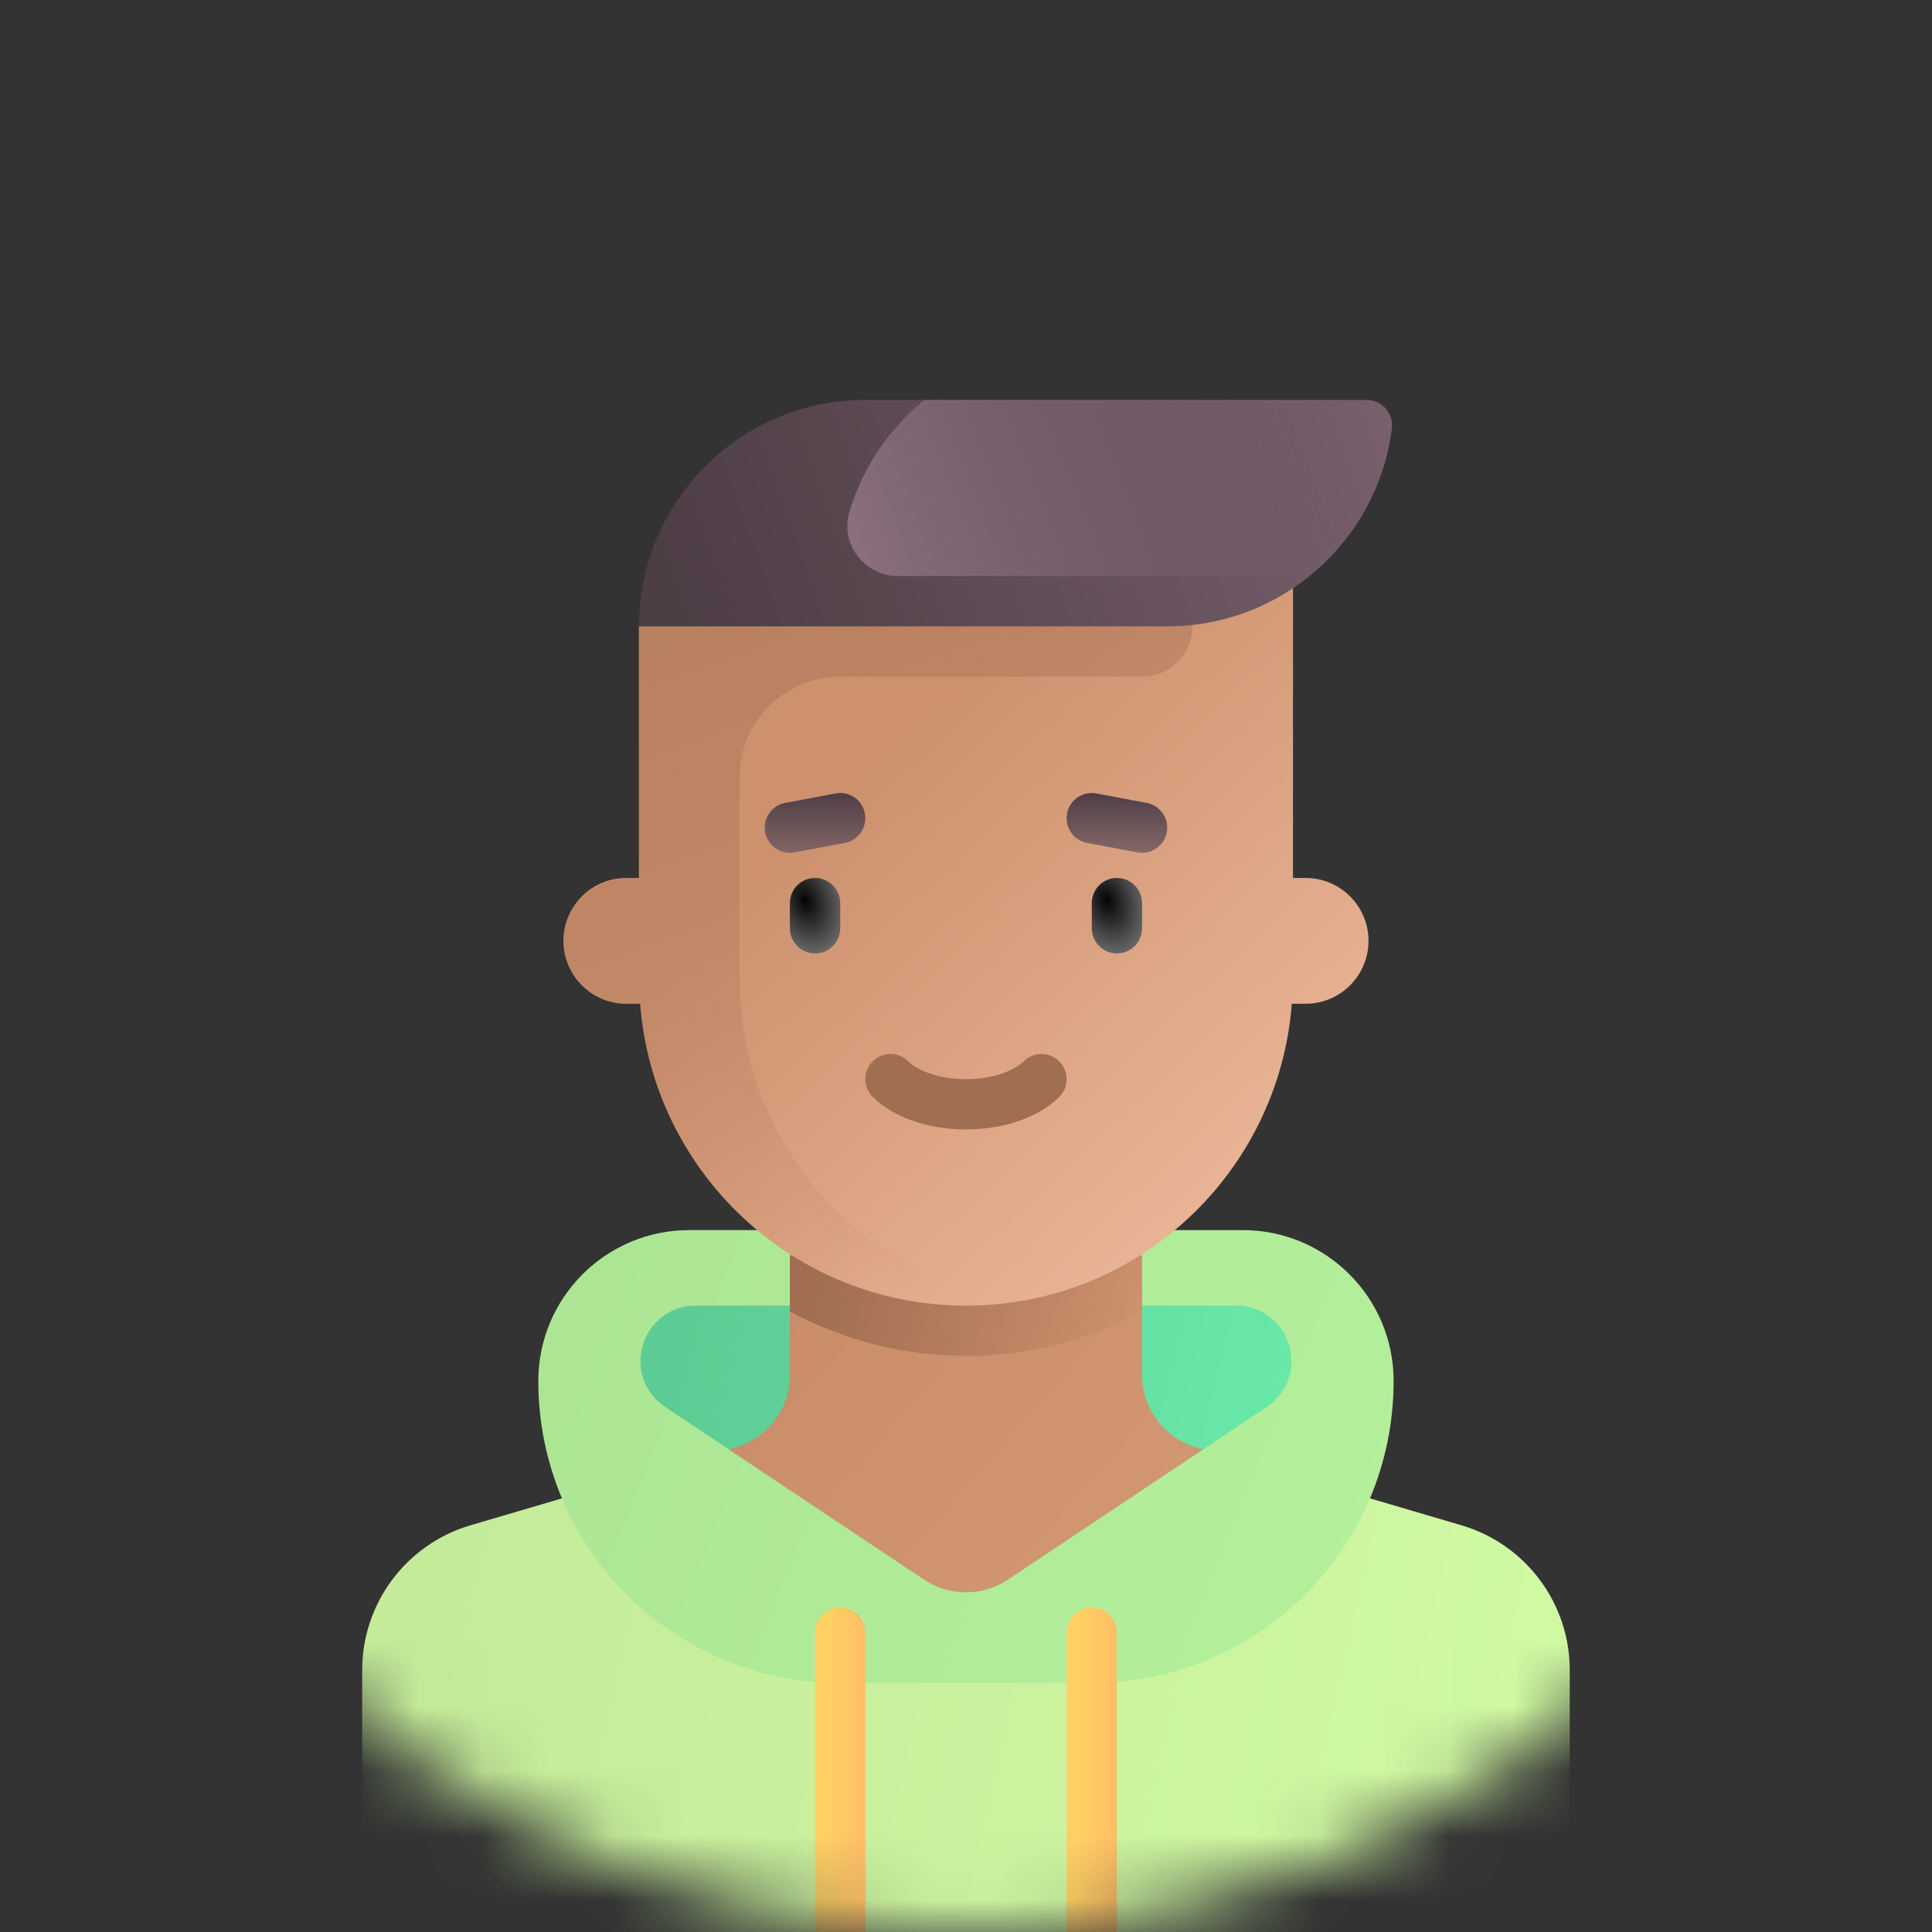 <svg width="30" height="30" viewBox="0 0 30 30" fill="none" xmlns="http://www.w3.org/2000/svg">
<rect x="0" y="0" width="30" height="30" fill="#333333" stroke="none"/>
<mask id="mask0_7644_2258" style="mask-type:alpha" maskUnits="userSpaceOnUse" x="0" y="0" width="30" height="30">
<ellipse cx="15" cy="15" rx="15" ry="15" fill="#C4C4C4"/>
</mask>
<g mask="url(#mask0_7644_2258)">
<path d="M22.692 23.684L18.683 22.505L15.65 24.527C15.256 24.79 14.743 24.79 14.35 24.527L11.316 22.505L7.307 23.684C6.309 23.978 5.624 24.893 5.624 25.933V28.867C5.624 29.514 6.149 30.039 6.796 30.039H23.203C23.85 30.039 24.375 29.514 24.375 28.867V25.933C24.375 24.893 23.69 23.978 22.692 23.684Z" fill="url(#paint0_linear_7644_2258)"/>
<path d="M19.297 19.101H10.703C9.408 19.101 8.359 20.151 8.359 21.445C8.359 24.034 10.458 26.133 13.046 26.133H16.953C19.542 26.133 21.64 24.034 21.64 21.445C21.641 20.151 20.591 19.101 19.297 19.101Z" fill="url(#paint1_linear_7644_2258)"/>
<path d="M19.193 20.273C20.043 20.273 20.377 21.376 19.669 21.848L15.65 24.528C15.256 24.79 14.743 24.79 14.35 24.528L10.33 21.848C9.622 21.376 9.956 20.273 10.807 20.273H19.193Z" fill="url(#paint2_linear_7644_2258)"/>
<path d="M11.317 22.506L14.35 24.528C14.743 24.79 15.256 24.79 15.65 24.528L18.683 22.506H18.683L18.576 22.474C18.077 22.328 17.734 21.87 17.734 21.35V19.492H12.265V21.35C12.265 21.87 11.923 22.328 11.424 22.474L11.317 22.506Z" fill="url(#paint3_linear_7644_2258)"/>
<path d="M12.265 20.364C13.086 20.803 14.017 21.055 15 21.055C15.983 21.055 16.914 20.803 17.734 20.364V19.492H12.265V20.364Z" fill="url(#paint4_linear_7644_2258)"/>
<path d="M20.274 13.633H20.078V8.945L9.922 9.726V13.633H9.726C9.187 13.633 8.75 14.07 8.75 14.609C8.75 15.149 9.187 15.586 9.726 15.586H9.941C10.142 18.207 12.327 20.274 15 20.274C17.673 20.274 19.858 18.207 20.059 15.586H20.274C20.813 15.586 21.25 15.149 21.25 14.609C21.25 14.07 20.813 13.633 20.274 13.633Z" fill="url(#paint5_linear_7644_2258)"/>
<path d="M18.516 9.726V9.335L9.922 9.726V13.632H9.782C9.271 13.632 8.806 14 8.755 14.508C8.696 15.092 9.154 15.585 9.726 15.585H9.941C10.142 18.207 12.327 20.273 15 20.273C15.267 20.273 15.528 20.247 15.784 20.207C13.35 19.831 11.484 17.734 11.484 15.195V12.069C11.484 11.207 12.184 10.507 13.047 10.507H17.734C18.166 10.507 18.516 10.157 18.516 9.726Z" fill="url(#paint6_linear_7644_2258)"/>
<path d="M12.656 14.805C12.44 14.805 12.265 14.63 12.265 14.414V14.024C12.265 13.808 12.44 13.633 12.656 13.633C12.872 13.633 13.047 13.808 13.047 14.024V14.414C13.047 14.63 12.872 14.805 12.656 14.805Z" fill="url(#paint7_radial_7644_2258)"/>
<path d="M17.343 14.805C17.128 14.805 16.953 14.63 16.953 14.414V14.024C16.953 13.808 17.128 13.633 17.343 13.633C17.559 13.633 17.734 13.808 17.734 14.024V14.414C17.734 14.63 17.559 14.805 17.343 14.805Z" fill="url(#paint8_radial_7644_2258)"/>
<path d="M12.265 13.242C12.081 13.242 11.917 13.111 11.882 12.924C11.841 12.712 11.981 12.508 12.193 12.468L12.975 12.321C13.19 12.281 13.391 12.421 13.43 12.633C13.47 12.845 13.331 13.049 13.119 13.089L12.338 13.236C12.313 13.24 12.289 13.242 12.265 13.242Z" fill="url(#paint9_linear_7644_2258)"/>
<path d="M17.735 13.242C17.711 13.242 17.687 13.24 17.662 13.236L16.881 13.089C16.669 13.049 16.529 12.845 16.569 12.633C16.609 12.421 16.81 12.281 17.025 12.321L17.806 12.468C18.019 12.508 18.158 12.712 18.118 12.924C18.083 13.111 17.919 13.242 17.735 13.242Z" fill="url(#paint10_linear_7644_2258)"/>
<path d="M13.437 6.21C11.496 6.21 9.922 7.784 9.922 9.726H18.125C19.918 9.726 21.398 8.384 21.614 6.649C21.643 6.416 21.458 6.21 21.223 6.21C21.223 6.21 13.437 6.21 13.437 6.21Z" fill="url(#paint11_linear_7644_2258)"/>
<path d="M21.223 6.21H14.355C13.805 6.655 13.392 7.26 13.188 7.956C13.043 8.451 13.428 8.945 13.943 8.945H20.329C21.021 8.386 21.499 7.574 21.614 6.647C21.643 6.415 21.457 6.21 21.223 6.21Z" fill="url(#paint12_linear_7644_2258)"/>
<path d="M13.437 30.039H12.656V25.352C12.656 25.136 12.831 24.961 13.046 24.961C13.262 24.961 13.437 25.136 13.437 25.352L13.437 30.039Z" fill="url(#paint13_linear_7644_2258)"/>
<path d="M17.343 30.039H16.562V25.352C16.562 25.136 16.737 24.961 16.953 24.961C17.169 24.961 17.343 25.136 17.343 25.352L17.343 30.039Z" fill="url(#paint14_linear_7644_2258)"/>
<path d="M15 17.538C14.414 17.538 13.873 17.351 13.554 17.035C13.4 16.884 13.398 16.637 13.55 16.483C13.701 16.329 13.949 16.328 14.102 16.479C14.232 16.608 14.546 16.757 15 16.757C15.454 16.757 15.767 16.608 15.898 16.479C16.05 16.328 16.298 16.329 16.45 16.483C16.601 16.637 16.6 16.884 16.446 17.035C16.127 17.351 15.586 17.538 15 17.538Z" fill="#A06E50"/>
</g>
<defs>
<linearGradient id="paint0_linear_7644_2258" x1="6.875" y1="24.062" x2="24.687" y2="28.125" gradientUnits="userSpaceOnUse">
<stop stop-color="#C4EB99"/>
<stop offset="1" stop-color="#D1FAA3"/>
</linearGradient>
<linearGradient id="paint1_linear_7644_2258" x1="9.063" y1="20" x2="21.25" y2="25" gradientUnits="userSpaceOnUse">
<stop stop-color="#ACE694"/>
<stop offset="1" stop-color="#B4F09B"/>
</linearGradient>
<linearGradient id="paint2_linear_7644_2258" x1="10.625" y1="20.625" x2="19.687" y2="22.812" gradientUnits="userSpaceOnUse">
<stop stop-color="#5DCC94"/>
<stop offset="1" stop-color="#69E8A9"/>
</linearGradient>
<linearGradient id="paint3_linear_7644_2258" x1="12.5" y1="20" x2="17.812" y2="24.688" gradientUnits="userSpaceOnUse">
<stop stop-color="#C98D69"/>
<stop offset="1" stop-color="#D49774"/>
</linearGradient>
<linearGradient id="paint4_linear_7644_2258" x1="12.5" y1="20" x2="17.813" y2="21.25" gradientUnits="userSpaceOnUse">
<stop stop-color="#A06E50"/>
<stop offset="1" stop-color="#A06E50" stop-opacity="0"/>
</linearGradient>
<linearGradient id="paint5_linear_7644_2258" x1="10" y1="9.688" x2="19.063" y2="19.375" gradientUnits="userSpaceOnUse">
<stop offset="0.308" stop-color="#CD916E"/>
<stop offset="1" stop-color="#EBB798"/>
</linearGradient>
<linearGradient id="paint6_linear_7644_2258" x1="9.688" y1="9.062" x2="13.633" y2="20.273" gradientUnits="userSpaceOnUse">
<stop stop-color="#B67F5F"/>
<stop offset="1" stop-color="#B67F5F" stop-opacity="0"/>
</linearGradient>
<radialGradient id="paint7_radial_7644_2258" cx="0" cy="0" r="1" gradientUnits="userSpaceOnUse" gradientTransform="translate(12.5 13.983) rotate(71.565) scale(0.988 0.659)">
<stop stop-color="#040404"/>
<stop offset="1" stop-color="#767676"/>
</radialGradient>
<radialGradient id="paint8_radial_7644_2258" cx="0" cy="0" r="1" gradientUnits="userSpaceOnUse" gradientTransform="translate(17.188 13.983) rotate(71.565) scale(0.988 0.659)">
<stop stop-color="#040404"/>
<stop offset="1" stop-color="#767676"/>
</radialGradient>
<linearGradient id="paint9_linear_7644_2258" x1="12.656" y1="12.314" x2="12.656" y2="13.242" gradientUnits="userSpaceOnUse">
<stop stop-color="#4C3D45"/>
<stop offset="1" stop-color="#6B5560" stop-opacity="0.76"/>
</linearGradient>
<linearGradient id="paint10_linear_7644_2258" x1="17.344" y1="12.314" x2="17.344" y2="13.242" gradientUnits="userSpaceOnUse">
<stop stop-color="#4C3D45"/>
<stop offset="1" stop-color="#6B5560" stop-opacity="0.76"/>
</linearGradient>
<linearGradient id="paint11_linear_7644_2258" x1="10.203" y1="8.616" x2="21.088" y2="4.878" gradientUnits="userSpaceOnUse">
<stop stop-color="#4D3D45"/>
<stop offset="1" stop-color="#78606C"/>
</linearGradient>
<linearGradient id="paint12_linear_7644_2258" x1="13.267" y1="8.376" x2="21.007" y2="5.368" gradientUnits="userSpaceOnUse">
<stop stop-color="#8A6F7D"/>
<stop offset="1" stop-color="#6E5A64" stop-opacity="0"/>
</linearGradient>
<linearGradient id="paint13_linear_7644_2258" x1="12.812" y1="27.187" x2="13.437" y2="27.187" gradientUnits="userSpaceOnUse">
<stop stop-color="#FFD164"/>
<stop offset="1" stop-color="#FFBE64"/>
</linearGradient>
<linearGradient id="paint14_linear_7644_2258" x1="16.719" y1="27.187" x2="17.344" y2="27.187" gradientUnits="userSpaceOnUse">
<stop stop-color="#FFD164"/>
<stop offset="1" stop-color="#FFBE64"/>
</linearGradient>
</defs>
</svg>
